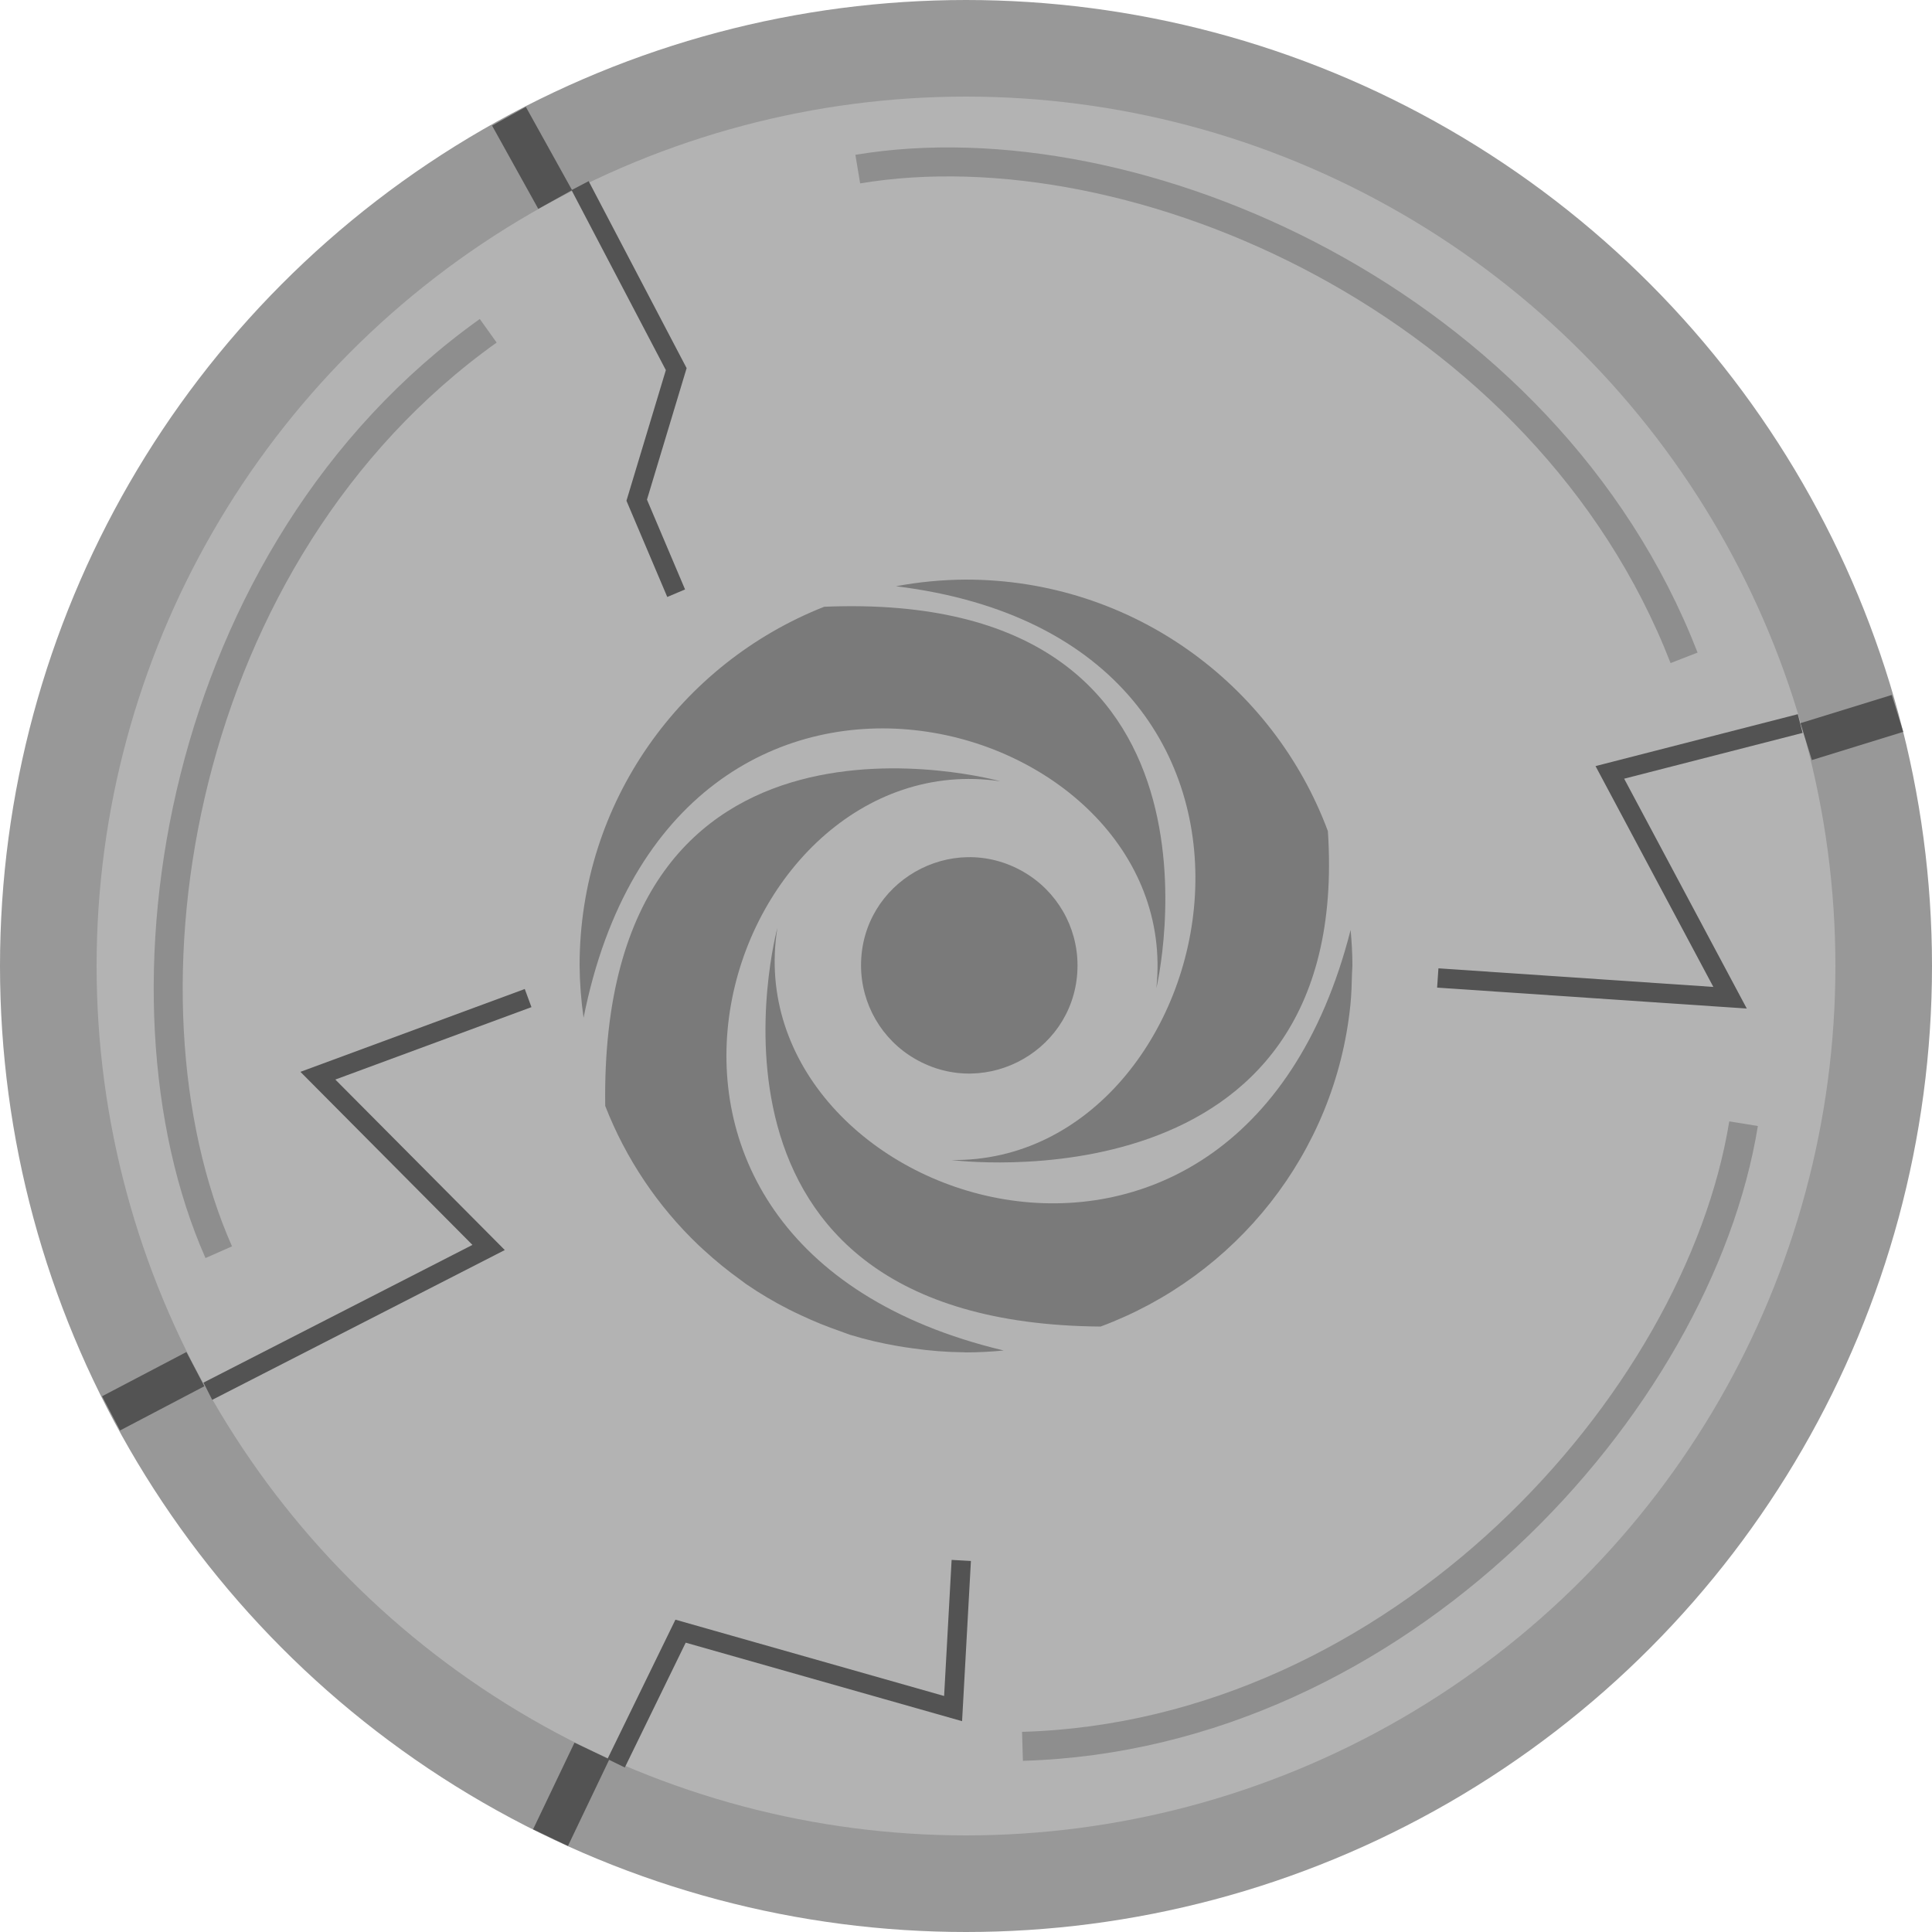 <svg viewBox="0 0 100 100" xmlns="http://www.w3.org/2000/svg">
  <defs></defs>
  <ellipse style="stroke-width: 5px; stroke: rgb(152, 152, 152); fill: rgb(179, 179, 179);" cx="50" cy="50" rx="47.5" ry="47.5"></ellipse>
  <line style="fill: rgb(216, 216, 216); stroke: rgb(83, 83, 83); stroke-width: 2px;" x1="5.749" y1="73.155" x2="10.113" y2="70.866"></line>
  <line style="fill: rgb(216, 216, 216); stroke: rgb(83, 83, 83); stroke-width: 2px;" x1="98.214" y1="36.926" x2="93.487" y2="38.386"></line>
  <line style="fill: rgb(216, 216, 216); stroke: rgb(83, 83, 83); stroke-width: 2px;" x1="26.344" y1="6.018" x2="28.736" y2="10.326"></line>
  <line style="fill: rgb(216, 216, 216); stroke: rgb(83, 83, 83); stroke-width: 2px;" x1="28.495" y1="95.115" x2="30.638" y2="90.631"></line>
  <polyline style="fill: none; stroke: rgb(83, 83, 83);" points="10.756 72.011 25.291 64.569 16.453 55.678 27.335 51.66"></polyline>
  <polyline style="fill: none; stroke: rgb(83, 83, 83);" points="30.025 9.608 35.002 19.106 32.956 25.89 34.998 30.704"></polyline>
  <polyline style="fill: none; stroke: rgb(83, 83, 83);" points="93.178 37.451 83.325 39.979 89.548 51.643 74.419 50.62"></polyline>
  <polyline style="fill: none; stroke: rgb(83, 83, 83);" points="31.891 91.266 35.226 84.429 49.332 88.436 49.755 80.768"></polyline>
  <path d="M 69.907 48.133 Z M 40.237 48.028 C 40.237 48.028 34.674 68.485 56.968 68.662 C 63.962 66.063 69.116 59.691 69.897 52.009 C 69.951 51.477 69.967 50.935 69.979 50.393 C 69.981 50.249 70 50.11 70 49.966 C 70 49.348 69.962 48.738 69.908 48.133 C 64.018 71.278 37.962 62.213 40.237 48.028 Z" class="jsx-4131126525" style="fill: rgb(122, 122, 122);"></path>
  <path d="M 51.763 40.434 C 51.763 40.434 31.007 34.648 31.326 57.241 C 32.39 59.971 34.042 62.435 36.164 64.458 C 36.253 64.543 36.345 64.623 36.434 64.706 C 37.035 65.258 37.668 65.774 38.331 66.249 C 38.434 66.322 38.531 66.403 38.635 66.474 C 39.336 66.954 40.067 67.386 40.824 67.772 C 41.045 67.886 41.27 67.989 41.494 68.094 C 42.144 68.4 42.812 68.67 43.493 68.904 C 43.66 68.961 43.82 69.032 43.989 69.086 C 44.806 69.335 45.637 69.531 46.478 69.673 C 46.733 69.718 46.99 69.755 47.248 69.79 C 48.121 69.917 49.001 69.985 49.883 69.994 C 49.917 69.994 49.95 70 49.983 70 C 50.649 70 51.306 69.964 51.953 69.901 C 28.665 64.357 37.516 38.361 51.763 40.436 Z" class="jsx-4131126525" style="fill: rgb(122, 122, 122);"></path>
  <path d="M 59.853 51.149 C 59.853 51.149 64.764 30.482 42.66 31.406 C 35.248 34.328 30 41.528 30 49.965 C 30.007 50.873 30.076 51.781 30.206 52.679 C 34.858 29.298 61.361 36.87 59.853 51.149 Z" class="jsx-4131126525" style="fill: rgb(122, 122, 122);"></path>
  <path d="M 49.24 60.042 C 49.24 60.042 70.032 62.751 68.731 43.018 C 65.901 35.422 58.594 30 50 30 C 48.784 30.005 47.57 30.12 46.374 30.344 C 69.542 33.183 63.519 60.244 49.24 60.042 Z" class="jsx-4131126525" style="fill: rgb(122, 122, 122);"></path>
  <path d="M 55.772 49.968 C 55.772 54.273 51.103 56.963 47.369 54.81 C 45.635 53.811 44.567 51.965 44.567 49.967 C 44.567 45.662 49.236 42.971 52.971 45.124 C 54.704 46.122 55.772 47.97 55.772 49.967 Z" class="jsx-4131126525" style="fill: rgb(122, 122, 122);"></path>
  <path style="fill: none; stroke-width: 1.5px; stroke: rgb(142, 142, 142);" d="M 11.322 64.814 C 5.455 51.515 9.186 28.603 25.27 17.121"></path>
  <path style="fill: none; stroke-width: 1.5px; stroke: rgb(142, 142, 142);" d="M 60.46 43.994 C 54.593 30.695 58.324 7.783 74.408 -3.699" transform="matrix(-0.247, 0.969, -0.969, -0.247, 101.962, -38.966)"></path>
  <path style="fill: none; stroke-width: 1.5px; stroke: rgb(142, 142, 142);" d="M 68.069 98.961 C 61.82 85.665 64.896 62.757 80.654 51.278" transform="matrix(-0.825, -0.565, 0.565, -0.825, 90.491, 178.264)"></path>
</svg>